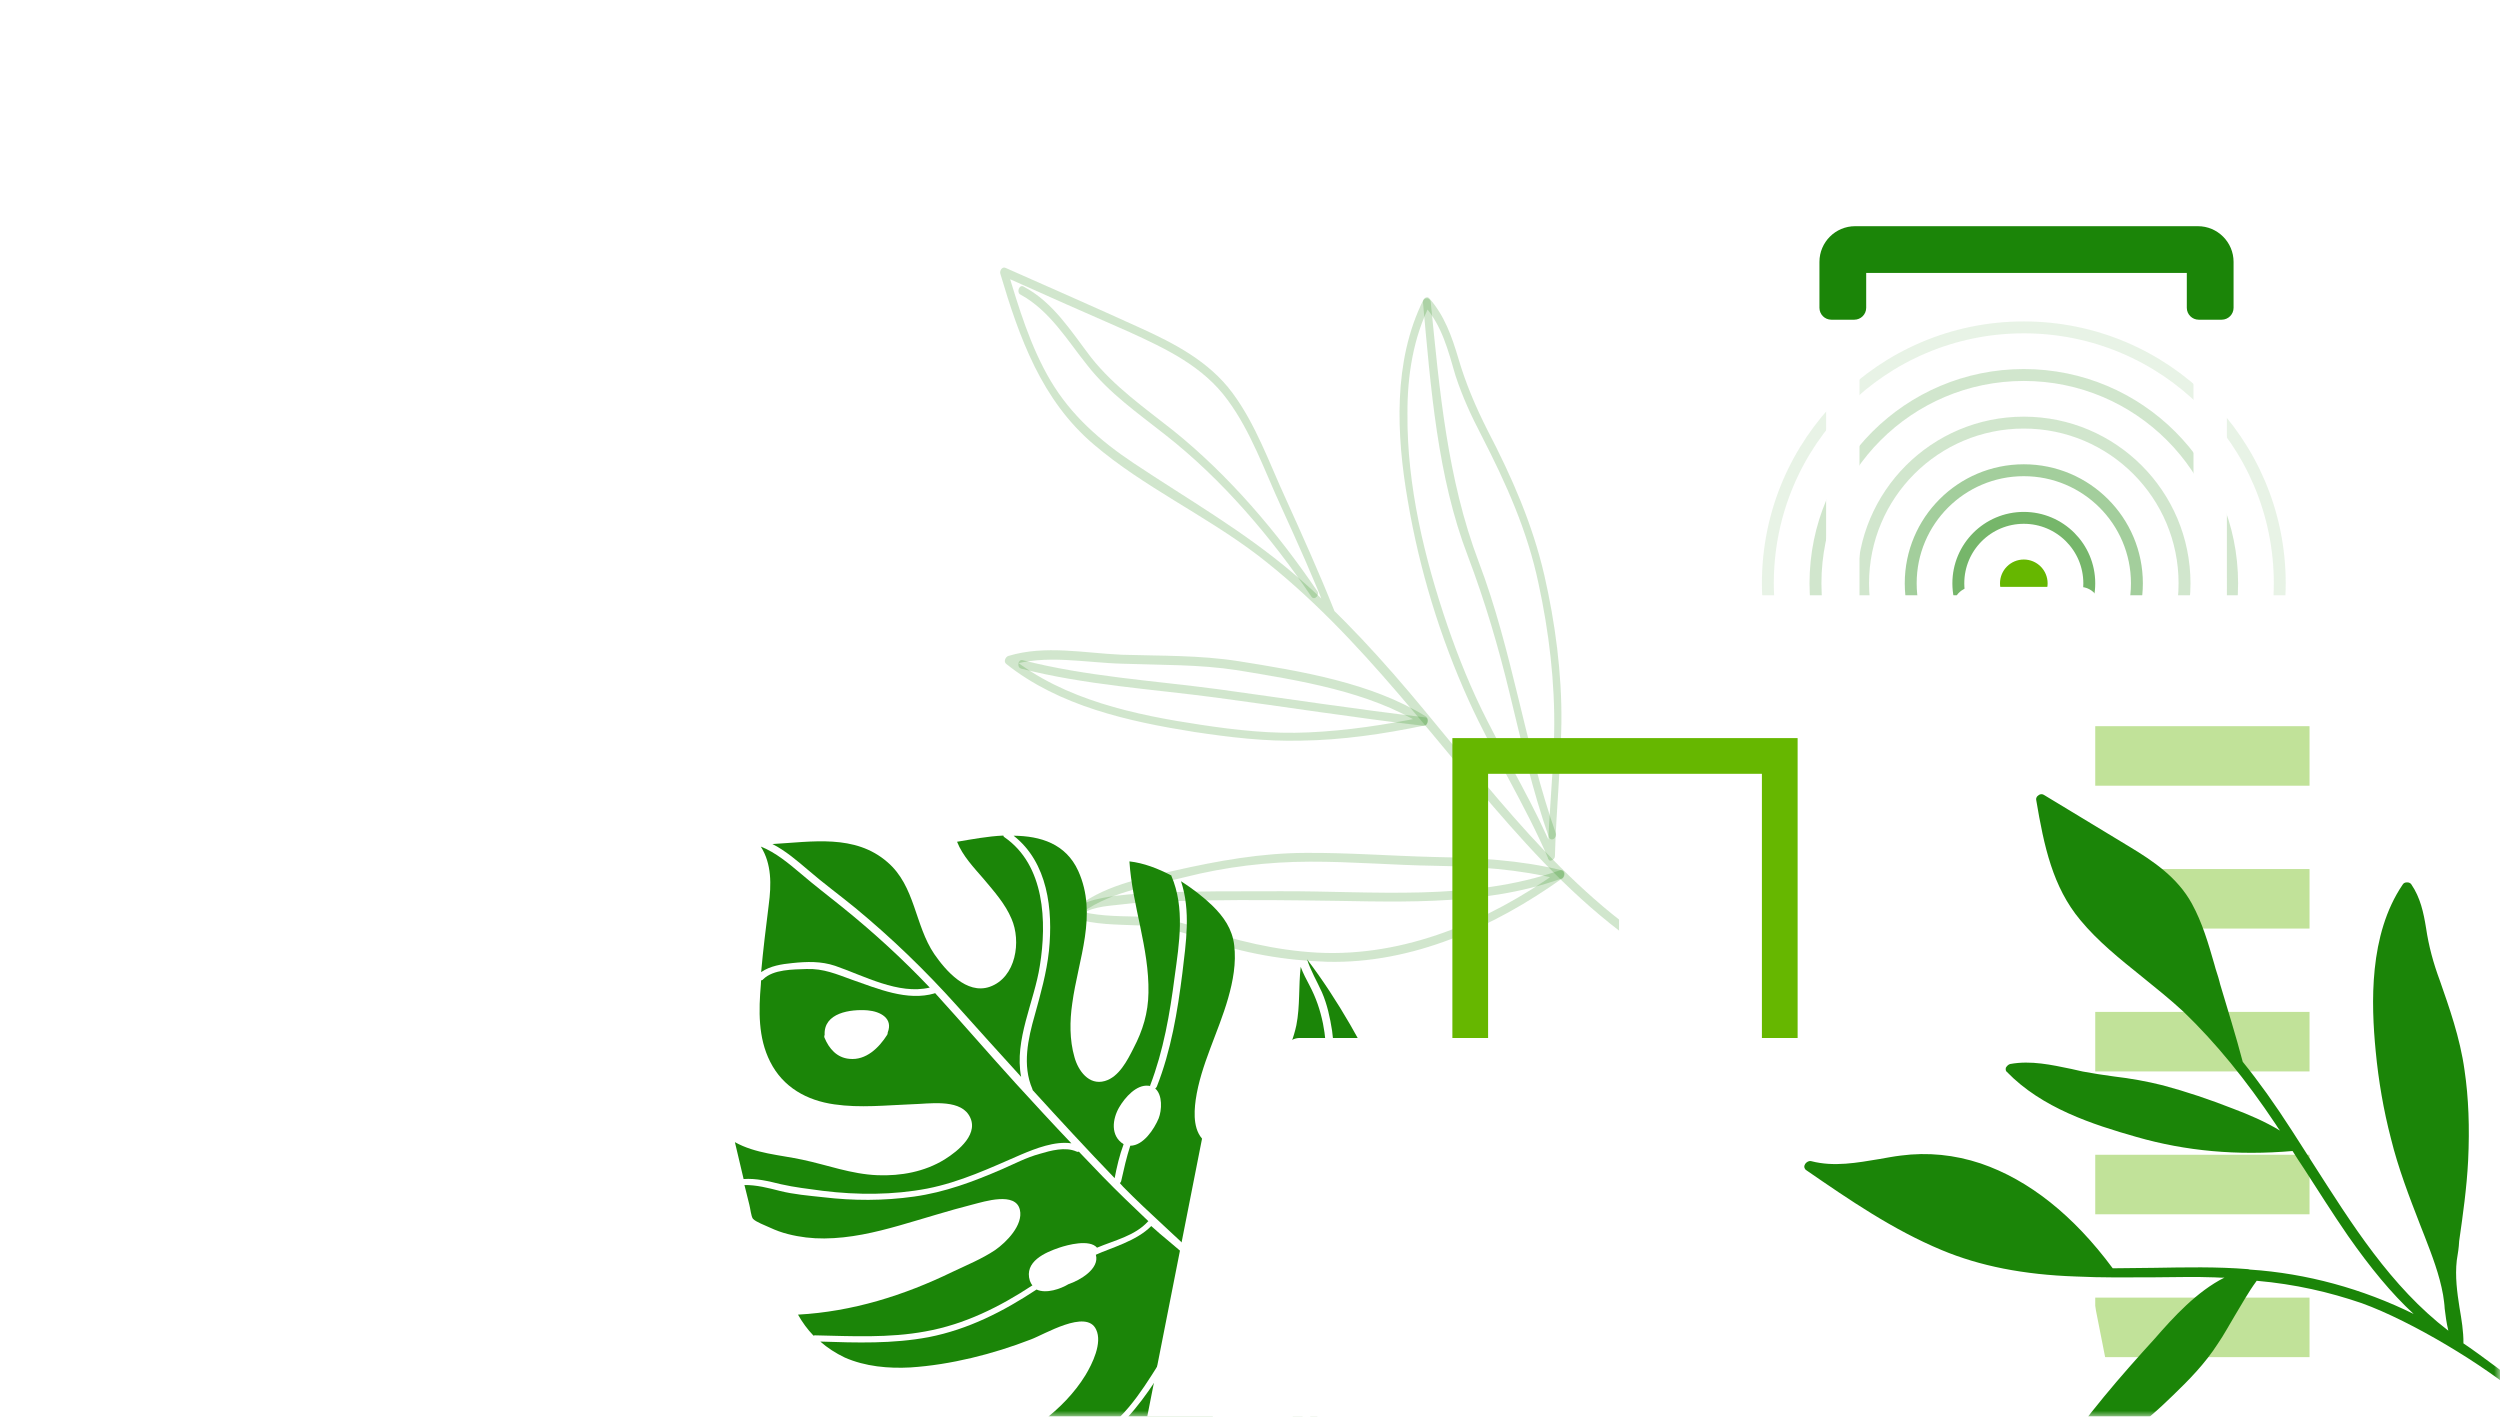 <svg width="210" height="119" viewBox="0 0 210 119" fill="none" xmlns="http://www.w3.org/2000/svg">
<mask id="mask0" mask-type="alpha" maskUnits="userSpaceOnUse" x="0" y="0" width="210" height="119">
<rect width="210" height="119" fill="#C4C4C4"/>
</mask>
<g mask="url(#mask0)">
<circle cx="170" cy="49" r="5.5" stroke="#1B8508" stroke-opacity="0.6"/>
<circle cx="170" cy="49" r="9.5" stroke="#1B8508" stroke-opacity="0.4"/>
<circle cx="170" cy="49" r="13.5" stroke="#1B8508" stroke-opacity="0.2"/>
<circle cx="170" cy="49" r="17.5" stroke="#1B8508" stroke-opacity="0.2"/>
<circle cx="170" cy="49" r="21.5" stroke="#1B8508" stroke-opacity="0.1"/>
<circle cx="170" cy="49" r="2" fill="#66B700"/>
<path d="M141.841 81.097C132.591 76.126 126.235 67.568 119.633 59.648C116.244 55.555 112.688 51.612 108.639 48.165C104.453 44.598 99.783 41.943 95.216 38.895C92.426 37.038 89.974 34.883 88.265 32.007C86.557 29.131 85.574 25.852 84.618 22.67C84.449 22.82 84.343 23.005 84.174 23.154C87.728 24.754 91.331 26.341 94.872 27.892C97.959 29.305 101.06 30.766 103.121 33.6C105.082 36.252 106.223 39.54 107.591 42.507C108.985 45.572 110.38 48.636 111.579 51.753C111.745 52.177 112.237 51.681 112.084 51.305C110.81 48.104 109.403 44.991 107.996 41.878C106.628 38.911 105.499 35.671 103.538 33.019C101.578 30.367 98.672 28.854 95.708 27.512C91.969 25.805 88.194 24.16 84.468 22.502C84.173 22.373 83.96 22.742 84.025 22.985C85.629 28.39 87.499 33.618 91.882 37.34C96.067 40.907 101.233 43.273 105.684 46.665C114.55 53.509 120.709 62.693 128.219 70.891C132.123 75.158 136.448 79.052 141.559 81.797C141.916 81.962 142.149 81.275 141.841 81.097Z" fill="#1B8508" fill-opacity="0.2"/>
<path d="M85.69 24.727C88.19 26.089 89.635 28.566 91.356 30.71C93.177 33.035 95.61 34.727 97.923 36.555C102.672 40.283 106.781 45.121 110.148 50.105C110.411 50.503 110.89 49.958 110.653 49.657C107.299 44.721 103.265 39.968 98.613 36.214C96.163 34.266 93.607 32.503 91.637 30.009C89.952 27.804 88.471 25.388 85.984 24.075C85.614 23.862 85.382 24.549 85.69 24.727Z" fill="#1B8508" fill-opacity="0.2"/>
<path d="M130.563 71.669C128.961 67.827 126.801 64.239 124.92 60.523C123.608 57.958 122.525 55.279 121.589 52.561C119.65 46.881 118.181 40.816 118.226 34.761C118.209 31.588 118.704 28.382 120.133 25.551C119.988 25.59 119.793 25.642 119.647 25.681C121.14 27.365 121.652 29.468 122.26 31.545C122.839 33.317 123.587 34.94 124.444 36.585C126.514 40.615 128.301 44.563 129.243 49.051C130.116 53.088 130.627 57.327 130.551 61.515C130.5 65.018 130.07 68.467 130.019 71.971C129.991 72.448 130.635 72.327 130.615 71.863C130.711 68.139 131.112 64.386 131.159 60.675C131.2 56.549 130.641 52.323 129.719 48.299C128.718 43.983 126.993 40.069 124.949 36.137C123.952 34.165 123.113 32.202 122.479 30.028C121.948 28.242 121.321 26.483 120.052 25.052C119.902 24.884 119.673 24.998 119.566 25.182C116.992 30.352 117.304 36.571 118.251 42.047C119.227 47.828 120.958 53.511 123.379 58.853C125.419 63.358 128.115 67.585 130.071 72.165C130.224 72.541 130.716 72.045 130.563 71.669Z" fill="#1B8508" fill-opacity="0.2"/>
<path d="M119.534 25.451C120.19 32.568 120.731 40.028 123.309 46.734C124.74 50.518 125.866 54.332 126.81 58.246C127.794 62.306 128.729 66.379 130.088 70.286C130.267 70.759 130.798 70.408 130.694 70.019C128.066 62.545 127.042 54.641 124.22 47.219C121.577 40.27 120.913 32.739 120.178 25.331C120.061 24.893 119.465 25.001 119.534 25.451Z" fill="#1B8508" fill-opacity="0.2"/>
<path d="M119.63 60.222C116.419 60.874 113.169 61.38 109.925 61.52C106.84 61.669 103.831 61.33 100.846 60.879C95.364 60.056 89.399 58.79 84.958 55.239C84.913 55.46 84.819 55.693 84.774 55.914C87.845 54.935 91.116 55.673 94.316 55.753C97.576 55.869 100.736 55.804 103.942 56.299C109.119 57.152 114.993 58.078 119.495 60.883C119.865 61.096 120.097 60.409 119.776 60.183C115.213 57.342 109.277 56.38 104.051 55.541C100.735 55.023 97.527 55.101 94.217 54.998C91.054 54.856 87.796 54.166 84.711 55.097C84.468 55.162 84.268 55.581 84.527 55.772C88.969 59.322 94.837 60.614 100.331 61.486C103.317 61.936 106.276 62.289 109.278 62.214C112.755 62.168 116.213 61.658 119.667 60.941C120.02 60.899 120.019 60.117 119.63 60.222Z" fill="#1B8508" fill-opacity="0.2"/>
<path d="M85.779 56.166C91.148 57.54 96.707 57.873 102.162 58.599C107.997 59.38 113.761 60.284 119.57 60.967C119.949 61.022 120.107 60.25 119.692 60.257C113.883 59.574 108.071 58.683 102.285 57.889C96.829 57.163 91.27 56.83 85.901 55.456C85.509 55.352 85.387 56.062 85.779 56.166Z" fill="#1B8508" fill-opacity="0.2"/>
<path d="M131.21 73.111C127.693 72.23 124.053 72.059 120.439 71.986C116.873 71.899 113.256 71.618 109.668 71.642C105.922 71.656 102.344 72.302 98.709 73.12C95.718 73.817 92.542 74.408 90.124 76.462C89.907 76.625 89.914 77.04 90.196 77.12C91.963 77.689 93.83 77.657 95.674 77.736C97.567 77.802 99.308 78.273 101.088 78.89C104.428 80.078 107.977 80.69 111.494 80.79C118.625 80.963 125.505 77.869 131.234 73.781C131.535 73.544 131.317 72.926 130.919 73.189C125.057 77.364 118.005 80.399 110.664 80.022C107.121 79.826 103.775 79.003 100.4 77.876C98.791 77.317 97.213 77.063 95.527 76.994C93.745 76.951 91.975 76.956 90.27 76.423C90.273 76.631 90.338 76.874 90.342 77.081C92.893 74.939 96.412 74.465 99.536 73.68C102.999 72.804 106.483 72.391 110.022 72.381C113.562 72.37 117.082 72.677 120.585 72.728C124.041 72.792 127.535 73.001 130.942 73.859C131.432 73.937 131.602 73.214 131.21 73.111Z" fill="#1B8508" fill-opacity="0.2"/>
<path d="M90.646 77.052C91.303 76.198 92.998 76.109 94.009 75.994C95.471 75.811 96.959 75.725 98.41 75.701C102.131 75.589 105.829 75.588 109.54 75.635C116.742 75.685 124.294 76.266 131.185 73.794C131.512 73.655 131.427 72.948 131.003 73.114C123.529 75.742 115.263 74.831 107.562 74.863C104.023 74.874 100.471 74.836 96.971 74.992C95.532 75.065 94.044 75.151 92.657 75.419C91.818 75.592 90.784 75.817 90.199 76.546C89.985 76.916 90.384 77.434 90.646 77.052Z" fill="#1B8508" fill-opacity="0.2"/>
<g filter="url(#filter0_d)">
<path d="M88.112 79.874C87.912 81.725 87.419 83.461 86.922 85.264C86.348 87.262 85.861 89.497 86.719 91.472C86.717 91.506 86.749 91.541 86.747 91.574C89.007 94.058 91.3 96.543 93.63 98.965C93.815 98.01 94.033 97.057 94.384 96.112C93.257 95.419 93.434 93.998 94.02 92.999C94.496 92.193 95.454 91.081 96.479 91.203C96.512 91.205 96.578 91.208 96.61 91.243C96.612 91.21 96.612 91.21 96.613 91.177C97.737 88.244 98.27 85.147 98.671 82.042C99.056 79.236 99.549 76.269 98.398 73.579L98.4 73.546C97.268 72.952 96.062 72.488 94.872 72.357C95.104 76.061 96.54 79.632 96.47 83.386C96.445 85.081 95.999 86.554 95.22 88.041C94.698 89.078 93.991 90.469 92.808 90.805C91.457 91.197 90.561 89.918 90.256 88.804C89.836 87.351 89.856 85.755 90.067 84.303C90.569 80.572 92.234 76.837 90.571 73.155C89.531 70.87 87.404 70.223 85.144 70.2C88.015 72.451 88.466 76.4 88.112 79.874Z" fill="#1B8508"/>
<path d="M71.844 76.265C74.9 78.792 77.713 81.506 80.379 84.477C82.167 86.47 83.955 88.462 85.776 90.457C85.179 87.365 86.884 84.131 87.346 81.129C87.945 77.436 87.77 72.671 84.372 70.325C84.308 70.288 84.278 70.22 84.28 70.187C82.946 70.248 81.602 70.507 80.393 70.708C80.861 71.897 81.806 72.88 82.619 73.822C83.494 74.867 84.435 75.916 84.966 77.175C85.795 79.05 85.363 82.119 83.126 82.896C81.194 83.557 79.441 81.533 78.485 80.15C76.822 77.699 76.898 74.444 74.546 72.42C71.815 70.044 68.22 70.714 64.884 70.899C65.984 71.458 66.969 72.309 67.891 73.091C69.162 74.191 70.538 75.197 71.844 76.265Z" fill="#1B8508"/>
<path d="M99.319 81.745C98.911 84.982 98.369 88.245 97.174 91.274C97.137 91.338 97.1 91.403 97.032 91.432C97.668 91.966 97.598 93.259 97.328 93.943C96.946 94.854 96.04 96.235 94.942 96.242C94.623 97.222 94.403 98.208 94.183 99.194C94.18 99.26 94.11 99.323 94.073 99.388C94.167 99.493 94.261 99.597 94.356 99.702C96.531 101.916 98.915 103.941 101.124 106.156C101.659 106.717 102.194 107.278 102.696 107.837C102.701 106.507 103.464 105.318 104.386 104.27C104.987 103.604 105.618 103.006 106.218 102.374C107.171 101.361 107.996 100.242 108.628 99.012C109.777 96.846 110.575 94.394 111.071 91.993C111.479 89.986 111.522 87.96 111.13 85.976C110.893 84.832 110.549 83.816 110.006 82.789C109.734 82.275 109.463 81.762 109.259 81.219C109.072 82.838 109.214 84.509 108.894 86.121C108.448 88.226 107.319 90.027 106.19 91.829C105.426 93.051 104.91 94.586 103.922 95.63C103.216 96.391 102.207 96.602 101.31 95.955C100.222 95.164 100.275 93.57 100.439 92.382C100.865 89.445 102.342 86.731 103.163 83.849C103.574 82.407 103.856 80.892 103.671 79.386C103.511 78.047 102.802 77.01 101.822 76.059C101.096 75.355 100.17 74.639 99.205 74.022C100.034 76.528 99.625 79.167 99.319 81.745Z" fill="#1B8508"/>
<path d="M66.537 80.9C67.775 80.768 68.974 80.733 70.15 81.129C72.566 81.959 75.472 83.579 78.1 82.957C75.803 80.537 73.331 78.275 70.718 76.171C69.571 75.244 68.389 74.349 67.276 73.39C66.258 72.537 65.177 71.614 63.907 71.112C64.827 72.559 64.798 74.32 64.574 76.004C64.339 77.888 64.104 79.771 63.935 81.657C64.695 81.133 65.668 80.986 66.537 80.9Z" fill="#1B8508"/>
<path d="M103.149 109.292C103.116 109.29 103.116 109.29 103.081 109.321C101.644 109.443 100.89 110.467 100.068 111.52C99.173 112.702 98.408 113.924 97.61 115.145C96.158 117.395 94.643 119.574 92.366 121.081C90.435 122.34 88.158 123.248 85.879 123.557C83.501 123.86 81.095 123.464 78.721 123.701C81.649 125.523 85.03 126.338 88.501 126.127C91.837 125.941 95.644 125.05 98.347 123.034C99.908 121.855 101.158 120.26 102.116 118.549C102.593 117.71 103.008 116.801 103.355 115.922C103.545 115.5 103.702 115.043 103.86 114.586C103.978 114.259 104.036 113.797 104.249 113.542C104.534 113.192 105.009 113.018 105.432 113.207C106.018 113.438 106.299 114.385 106.604 114.9C107.538 116.681 108.405 118.49 109.203 120.33C110.031 122.237 110.793 124.141 111.553 126.078C112.17 127.575 112.917 129.145 113.326 130.797C113.532 130.675 113.74 130.52 113.913 130.396C112.063 124.642 109.809 118.965 106.527 113.865C105.517 112.247 104.369 110.722 103.149 109.292Z" fill="#1B8508"/>
<path d="M111.04 83.345C111.484 84.366 111.723 85.477 111.896 86.584C112.474 90.64 111.235 95.096 109.409 98.722C108.402 100.73 106.988 102.283 105.437 103.895C104.203 105.192 102.886 106.784 103.448 108.677C108.669 114.847 111.925 122.274 114.434 129.993C114.677 129.807 114.92 129.62 115.163 129.434C114.26 127.057 113.36 124.647 112.321 122.329C111.164 119.738 109.767 117.301 108.267 114.892C107.442 113.55 106.351 112.193 105.765 110.732C105.471 110.017 105.405 108.783 106.47 108.774C107.002 108.77 107.524 108.964 108.056 108.96C108.589 108.955 109.088 108.949 109.624 108.878C110.628 108.766 111.639 108.522 112.594 108.075C114.369 107.24 115.714 105.749 116.605 104.035C117.608 102.093 118.226 99.898 118.11 97.73C117.99 95.661 117.298 93.695 116.433 91.852C114.582 87.96 112.432 84.052 109.793 80.583C110.105 81.564 110.624 82.424 111.04 83.345Z" fill="#1B8508"/>
<path d="M91.17 115.528C90.259 117.009 88.991 118.304 87.603 119.359C85.347 121.1 82.665 122.119 79.985 123.071C81.984 123.013 84 123.255 85.976 122.996C88.623 122.641 91.282 121.454 93.304 119.735C95.534 117.86 96.877 115.172 98.504 112.765C99.591 111.128 100.726 109.194 102.743 108.804C101.771 107.721 100.765 106.635 99.723 105.614C98.775 104.698 97.655 103.872 96.705 102.989C95.473 104.253 93.279 104.833 92.052 105.398C92.387 106.58 90.704 107.554 89.756 107.868C89.102 108.265 87.882 108.698 87.07 108.321C84.276 110.166 81.335 111.669 78.007 112.321C74.982 112.888 71.961 112.791 68.906 112.692C69.51 113.224 70.184 113.66 70.962 114.034C72.684 114.793 74.637 114.965 76.472 114.865C79.843 114.648 83.418 113.744 86.577 112.519C87.697 112.114 91.275 109.913 92.077 111.686C92.615 112.812 91.755 114.562 91.17 115.528Z" fill="#1B8508"/>
<path d="M77.733 111.84C81.025 111.253 83.965 109.783 86.724 107.97C86.629 107.865 86.57 107.729 86.511 107.593C86 105.968 87.805 105.201 88.991 104.8C89.668 104.571 91.525 104.072 92.15 104.805C93.614 104.186 95.33 103.813 96.427 102.608C96.427 102.608 96.46 102.61 96.462 102.577C95.165 101.343 93.868 100.108 92.608 98.809C91.947 98.108 91.285 97.441 90.624 96.74C90.556 96.769 90.49 96.766 90.425 96.729C89.484 96.312 88.268 96.645 87.322 96.927C86.207 97.232 85.18 97.775 84.158 98.219C81.774 99.254 79.364 100.154 76.783 100.513C74.236 100.874 71.675 100.869 69.131 100.565C67.907 100.432 66.682 100.332 65.501 100.035C64.517 99.783 63.532 99.53 62.534 99.542C62.671 100.082 62.806 100.654 62.944 101.194C63.027 101.498 63.09 102.167 63.245 102.375C63.496 102.654 64.28 102.929 64.669 103.117C65.155 103.343 65.677 103.537 66.202 103.666C67.186 103.918 68.211 104.04 69.242 104.03C71.405 104.014 73.494 103.528 75.554 102.941C77.615 102.355 79.646 101.7 81.703 101.179C82.681 100.933 85.322 100.078 85.67 101.627C85.967 102.907 84.524 104.358 83.591 105.006C82.487 105.745 81.194 106.274 80 106.841C75.935 108.816 71.603 110.178 67.033 110.429C67.397 111.081 67.831 111.67 68.335 112.196C68.368 112.198 68.403 112.166 68.436 112.168C71.558 112.237 74.676 112.406 77.733 111.84Z" fill="#1B8508"/>
<path d="M69.126 100.032C72.034 100.389 75.028 100.385 77.884 99.841C80.674 99.294 83.2 98.1 85.789 96.977C86.98 96.476 88.612 95.832 89.997 96.04C88.423 94.392 86.885 92.712 85.346 91.032C83.054 88.513 80.833 85.932 78.541 83.413L78.506 83.444C76.208 84.118 73.738 83.053 71.583 82.304C70.278 81.835 69.174 81.343 67.741 81.398C66.641 81.438 64.946 81.413 64.102 82.265C64.065 82.33 63.999 82.326 63.93 82.356C63.925 82.455 63.92 82.555 63.913 82.687C63.728 84.872 63.67 87.164 64.692 89.182C65.772 91.336 67.775 92.442 70.085 92.767C72.263 93.084 74.472 92.838 76.638 92.756C77.97 92.728 80.455 92.297 81.348 93.61C82.395 95.163 80.483 96.689 79.347 97.393C77.661 98.432 75.679 98.791 73.721 98.718C71.497 98.631 69.51 97.858 67.373 97.409C65.498 97.009 63.442 96.897 61.731 95.94C61.946 96.883 62.193 97.861 62.408 98.804C62.437 98.872 62.432 98.971 62.461 99.039C63.53 98.964 64.547 99.219 65.598 99.475C66.748 99.737 67.905 99.866 69.126 100.032ZM71.356 88.944C70.297 88.854 69.64 88.086 69.258 87.168C69.228 87.099 69.233 87 69.27 86.935C69.172 85.067 71.45 84.758 72.874 84.869C73.967 84.961 75.033 85.551 74.57 86.724C74.566 86.79 74.563 86.856 74.526 86.921C73.835 88.014 72.746 89.086 71.356 88.944Z" fill="#1B8508"/>
</g>
<g filter="url(#filter1_d)">
<rect x="153.394" y="22.928" width="2.805" height="31.982" fill="white"/>
</g>
<g filter="url(#filter2_d)">
<rect x="184.253" y="22.928" width="2.805" height="31.982" fill="white"/>
</g>
<g filter="url(#filter3_d)">
<path fill-rule="evenodd" clip-rule="evenodd" d="M176.082 50H192C198.627 50 204 55.373 204 62V130C204 136.627 198.627 142 192 142H148C141.373 142 136 136.627 136 130V62C136 55.373 141.373 50 148 50H164.37C164.676 49.575 165.174 49.299 165.738 49.299H174.715C175.278 49.299 175.777 49.575 176.082 50Z" fill="white"/>
</g>
<g filter="url(#filter4_d)">
<rect x="142" y="57" width="56" height="79" fill="white"/>
</g>
<g filter="url(#filter5_d)">
<path fill-rule="evenodd" clip-rule="evenodd" d="M155.833 19C154.176 19 152.833 20.343 152.833 22V22.928H187.62V22C187.62 20.343 186.277 19 184.62 19H155.833ZM152.833 22.928H156.76V25.855C156.76 26.407 156.312 26.855 155.76 26.855H153.833C153.28 26.855 152.833 26.407 152.833 25.855V22.928ZM183.692 25.855V22.928H187.62V25.855C187.62 26.407 187.172 26.855 186.62 26.855H184.692C184.14 26.855 183.692 26.407 183.692 25.855Z" fill="#1B8508"/>
</g>
<g filter="url(#filter6_d)">
<rect x="196" y="83" width="9" height="52" transform="rotate(90 196 83)" fill="white"/>
</g>
<g filter="url(#filter7_d)">
<rect x="196" y="71" width="9" height="52" transform="rotate(90 196 71)" fill="white"/>
</g>
<g filter="url(#filter8_d)">
<rect x="196" y="59" width="9" height="52" transform="rotate(90 196 59)" fill="white"/>
</g>
<g filter="url(#filter9_d)">
<rect x="194" y="61" width="5" height="18" transform="rotate(90 194 61)" fill="#66B700" fill-opacity="0.4"/>
</g>
<g filter="url(#filter10_d)">
<rect x="194" y="73" width="5" height="18" transform="rotate(90 194 73)" fill="#66B700" fill-opacity="0.4"/>
</g>
<g filter="url(#filter11_d)">
<rect x="194" y="85" width="5" height="18" transform="rotate(90 194 85)" fill="#66B700" fill-opacity="0.4"/>
</g>
<g filter="url(#filter12_d)">
<rect x="196" y="95" width="9" height="52" transform="rotate(90 196 95)" fill="white"/>
</g>
<g filter="url(#filter13_d)">
<rect x="194" y="97" width="5" height="18" transform="rotate(90 194 97)" fill="#66B700" fill-opacity="0.4"/>
</g>
<g filter="url(#filter14_d)">
<rect x="196" y="107" width="9" height="52" transform="rotate(90 196 107)" fill="white"/>
</g>
<g filter="url(#filter15_d)">
<rect x="194" y="109" width="5" height="18" transform="rotate(90 194 109)" fill="#66B700" fill-opacity="0.4"/>
</g>
<g filter="url(#filter16_d)">
<rect x="123.5" y="63.5" width="26" height="31" stroke="#66B700" stroke-width="3"/>
</g>
<g filter="url(#filter17_d)">
<path fill-rule="evenodd" clip-rule="evenodd" d="M109.179 87.19C108.427 87.19 107.817 87.8 107.817 88.552H165.687C165.687 87.8 165.077 87.19 164.325 87.19H109.179ZM106.481 88.552C104.092 88.552 102.037 90.241 101.575 92.585L95.192 124.956C93.974 131.136 98.704 136.89 105.003 136.89H169.181C175.481 136.89 180.211 131.136 178.992 124.956L172.609 92.585C172.147 90.241 170.092 88.552 167.704 88.552H106.481Z" fill="white"/>
</g>
<g filter="url(#filter18_d)">
<path d="M105.775 106.934H168.07L173.176 132.805H101.009L105.775 106.934Z" fill="white"/>
</g>
<g filter="url(#filter19_d)">
<path d="M173.106 123.312C173.273 123.234 173.483 123.182 173.65 123.104C174.265 122.878 174.853 122.697 175.476 122.357C176.293 121.896 177.303 121.313 178.244 120.747C179.913 119.667 181.374 118.341 182.544 117.197C183.837 115.949 185.21 114.57 186.313 112.848C186.807 112.131 187.239 111.318 187.689 110.574C188.272 109.613 188.863 108.537 189.533 107.628L189.56 107.585C192.793 107.869 195.674 108.538 198.396 109.47C202.562 110.977 208.698 114.664 212 117.5C212.203 117.264 212.297 117.236 212.5 117C211.469 116.137 208.081 113.602 206.928 112.844C206.94 111.836 206.769 110.836 206.598 109.836C206.401 108.582 206.214 107.214 206.369 105.873C206.458 105.33 206.548 104.787 206.568 104.261C206.884 102.063 207.209 99.75 207.323 97.489C207.457 94.703 207.362 92.195 207.021 89.898C206.646 87.162 205.71 84.564 204.947 82.369C204.401 80.903 204.013 79.473 203.791 77.965C203.577 76.64 203.31 75.403 202.552 74.287C202.491 74.191 202.36 74.111 202.176 74.119C201.992 74.127 201.895 74.188 201.816 74.319C198.977 78.515 199.172 84.309 199.559 88.308C199.795 90.78 200.214 93.245 200.844 95.657C201.448 98.114 202.376 100.528 203.287 102.872L203.686 103.89C204.293 105.453 204.918 107.086 205.217 108.761C205.277 109.156 205.337 109.55 205.353 109.919C205.421 110.497 205.506 111.146 205.661 111.778C200.803 108.06 197.537 102.796 194.28 97.717C193.688 96.821 193.122 95.88 192.529 94.984C191.083 92.734 189.724 90.836 188.39 89.191C187.811 86.989 187.119 84.778 186.488 82.663L186.436 82.452C186.315 81.961 186.124 81.487 186.004 80.995C185.502 79.258 185.001 77.52 184.122 75.913C182.904 73.682 180.815 72.297 178.935 71.159C177.318 70.18 175.656 69.174 174.039 68.194L171.678 66.765C171.547 66.685 171.363 66.693 171.24 66.798C171.213 66.842 171.143 66.859 171.117 66.903C171.064 66.99 171.011 67.078 171.045 67.218C171.696 71.077 172.427 74.507 174.747 77.286C176.23 79.08 178.082 80.56 179.89 82.014C181.052 82.956 182.302 83.952 183.411 84.982C186.091 87.561 188.638 90.656 191.173 94.461C191.295 94.655 191.417 94.848 191.521 94.971C190.254 94.204 188.924 93.637 187.611 93.141C185.633 92.362 183.646 91.696 181.694 91.171C180.346 90.833 178.944 90.582 177.604 90.427C176.719 90.31 175.791 90.166 174.932 90.004C174.617 89.933 174.302 89.862 173.987 89.79C172.34 89.451 170.606 89.058 168.861 89.375C168.72 89.41 168.597 89.514 168.491 89.689C168.456 89.847 168.49 89.987 168.578 90.04C171.519 93.076 175.764 94.452 179.485 95.51C183.609 96.692 187.911 97.086 192.575 96.685C192.88 97.168 193.185 97.651 193.533 98.161C194.735 100.024 195.954 101.957 197.227 103.803C199.118 106.501 200.871 108.638 202.748 110.373C198.471 108.26 193.76 106.962 188.994 106.644L188.836 106.609C186.216 106.396 183.552 106.456 180.957 106.498C179.809 106.52 178.617 106.515 177.468 106.536C174.182 102.097 170.434 99.11 166.373 97.727C164.185 96.999 161.933 96.771 159.662 97.068C159.083 97.136 158.408 97.265 157.873 97.359C156.013 97.667 154.057 98.036 152.148 97.538C151.947 97.475 151.657 97.658 151.595 97.86C151.516 97.991 151.567 98.201 151.742 98.307C155.326 100.776 158.997 103.298 163.1 105.006C166.294 106.342 169.972 107.076 174.363 107.225C176.51 107.33 178.736 107.304 180.892 107.295C182.567 107.293 184.337 107.23 186.029 107.299C186.327 107.3 186.598 107.345 186.852 107.319C184.534 108.484 182.57 110.641 181.003 112.441C178.159 115.558 175.201 118.964 172.696 122.706C172.617 122.837 172.625 123.021 172.703 123.188C172.781 123.355 172.939 123.39 173.106 123.312Z" fill="#1B8508"/>
</g>
</g>
<defs>
<filter id="filter0_d" x="55.528" y="63.142" width="69.541" height="73.686" filterUnits="userSpaceOnUse" color-interpolation-filters="sRGB">
<feFlood flood-opacity="0" result="BackgroundImageFix"/>
<feColorMatrix in="SourceAlpha" type="matrix" values="0 0 0 0 0 0 0 0 0 0 0 0 0 0 0 0 0 0 127 0"/>
<feOffset/>
<feGaussianBlur stdDeviation="3"/>
<feColorMatrix type="matrix" values="0 0 0 0 0 0 0 0 0 0 0 0 0 0 0 0 0 0 0.16 0"/>
<feBlend mode="normal" in2="BackgroundImageFix" result="effect1_dropShadow"/>
<feBlend mode="normal" in="SourceGraphic" in2="effect1_dropShadow" result="shape"/>
</filter>
<filter id="filter1_d" x="141.394" y="10.928" width="26.805" height="55.982" filterUnits="userSpaceOnUse" color-interpolation-filters="sRGB">
<feFlood flood-opacity="0" result="BackgroundImageFix"/>
<feColorMatrix in="SourceAlpha" type="matrix" values="0 0 0 0 0 0 0 0 0 0 0 0 0 0 0 0 0 0 127 0"/>
<feOffset/>
<feGaussianBlur stdDeviation="6"/>
<feColorMatrix type="matrix" values="0 0 0 0 0 0 0 0 0 0 0 0 0 0 0 0 0 0 0.06 0"/>
<feBlend mode="normal" in2="BackgroundImageFix" result="effect1_dropShadow"/>
<feBlend mode="normal" in="SourceGraphic" in2="effect1_dropShadow" result="shape"/>
</filter>
<filter id="filter2_d" x="172.253" y="10.928" width="26.805" height="55.982" filterUnits="userSpaceOnUse" color-interpolation-filters="sRGB">
<feFlood flood-opacity="0" result="BackgroundImageFix"/>
<feColorMatrix in="SourceAlpha" type="matrix" values="0 0 0 0 0 0 0 0 0 0 0 0 0 0 0 0 0 0 127 0"/>
<feOffset/>
<feGaussianBlur stdDeviation="6"/>
<feColorMatrix type="matrix" values="0 0 0 0 0 0 0 0 0 0 0 0 0 0 0 0 0 0 0.06 0"/>
<feBlend mode="normal" in2="BackgroundImageFix" result="effect1_dropShadow"/>
<feBlend mode="normal" in="SourceGraphic" in2="effect1_dropShadow" result="shape"/>
</filter>
<filter id="filter3_d" x="124" y="37.299" width="92" height="116.701" filterUnits="userSpaceOnUse" color-interpolation-filters="sRGB">
<feFlood flood-opacity="0" result="BackgroundImageFix"/>
<feColorMatrix in="SourceAlpha" type="matrix" values="0 0 0 0 0 0 0 0 0 0 0 0 0 0 0 0 0 0 127 0"/>
<feOffset/>
<feGaussianBlur stdDeviation="6"/>
<feColorMatrix type="matrix" values="0 0 0 0 0 0 0 0 0 0 0 0 0 0 0 0 0 0 0.06 0"/>
<feBlend mode="normal" in2="BackgroundImageFix" result="effect1_dropShadow"/>
<feBlend mode="normal" in="SourceGraphic" in2="effect1_dropShadow" result="shape"/>
</filter>
<filter id="filter4_d" x="130" y="45" width="80" height="103" filterUnits="userSpaceOnUse" color-interpolation-filters="sRGB">
<feFlood flood-opacity="0" result="BackgroundImageFix"/>
<feColorMatrix in="SourceAlpha" type="matrix" values="0 0 0 0 0 0 0 0 0 0 0 0 0 0 0 0 0 0 127 0"/>
<feOffset/>
<feGaussianBlur stdDeviation="6"/>
<feColorMatrix type="matrix" values="0 0 0 0 0 0 0 0 0 0 0 0 0 0 0 0 0 0 0.06 0"/>
<feBlend mode="normal" in2="BackgroundImageFix" result="effect1_dropShadow"/>
<feBlend mode="normal" in="SourceGraphic" in2="effect1_dropShadow" result="shape"/>
</filter>
<filter id="filter5_d" x="140.833" y="7" width="58.787" height="31.855" filterUnits="userSpaceOnUse" color-interpolation-filters="sRGB">
<feFlood flood-opacity="0" result="BackgroundImageFix"/>
<feColorMatrix in="SourceAlpha" type="matrix" values="0 0 0 0 0 0 0 0 0 0 0 0 0 0 0 0 0 0 127 0"/>
<feOffset/>
<feGaussianBlur stdDeviation="6"/>
<feColorMatrix type="matrix" values="0 0 0 0 0 0 0 0 0 0 0 0 0 0 0 0 0 0 0.06 0"/>
<feBlend mode="normal" in2="BackgroundImageFix" result="effect1_dropShadow"/>
<feBlend mode="normal" in="SourceGraphic" in2="effect1_dropShadow" result="shape"/>
</filter>
<filter id="filter6_d" x="132" y="71" width="76" height="33" filterUnits="userSpaceOnUse" color-interpolation-filters="sRGB">
<feFlood flood-opacity="0" result="BackgroundImageFix"/>
<feColorMatrix in="SourceAlpha" type="matrix" values="0 0 0 0 0 0 0 0 0 0 0 0 0 0 0 0 0 0 127 0"/>
<feOffset/>
<feGaussianBlur stdDeviation="6"/>
<feColorMatrix type="matrix" values="0 0 0 0 0 0 0 0 0 0 0 0 0 0 0 0 0 0 0.06 0"/>
<feBlend mode="normal" in2="BackgroundImageFix" result="effect1_dropShadow"/>
<feBlend mode="normal" in="SourceGraphic" in2="effect1_dropShadow" result="shape"/>
</filter>
<filter id="filter7_d" x="132" y="59" width="76" height="33" filterUnits="userSpaceOnUse" color-interpolation-filters="sRGB">
<feFlood flood-opacity="0" result="BackgroundImageFix"/>
<feColorMatrix in="SourceAlpha" type="matrix" values="0 0 0 0 0 0 0 0 0 0 0 0 0 0 0 0 0 0 127 0"/>
<feOffset/>
<feGaussianBlur stdDeviation="6"/>
<feColorMatrix type="matrix" values="0 0 0 0 0 0 0 0 0 0 0 0 0 0 0 0 0 0 0.06 0"/>
<feBlend mode="normal" in2="BackgroundImageFix" result="effect1_dropShadow"/>
<feBlend mode="normal" in="SourceGraphic" in2="effect1_dropShadow" result="shape"/>
</filter>
<filter id="filter8_d" x="132" y="47" width="76" height="33" filterUnits="userSpaceOnUse" color-interpolation-filters="sRGB">
<feFlood flood-opacity="0" result="BackgroundImageFix"/>
<feColorMatrix in="SourceAlpha" type="matrix" values="0 0 0 0 0 0 0 0 0 0 0 0 0 0 0 0 0 0 127 0"/>
<feOffset/>
<feGaussianBlur stdDeviation="6"/>
<feColorMatrix type="matrix" values="0 0 0 0 0 0 0 0 0 0 0 0 0 0 0 0 0 0 0.06 0"/>
<feBlend mode="normal" in2="BackgroundImageFix" result="effect1_dropShadow"/>
<feBlend mode="normal" in="SourceGraphic" in2="effect1_dropShadow" result="shape"/>
</filter>
<filter id="filter9_d" x="164" y="49" width="42" height="29" filterUnits="userSpaceOnUse" color-interpolation-filters="sRGB">
<feFlood flood-opacity="0" result="BackgroundImageFix"/>
<feColorMatrix in="SourceAlpha" type="matrix" values="0 0 0 0 0 0 0 0 0 0 0 0 0 0 0 0 0 0 127 0"/>
<feOffset/>
<feGaussianBlur stdDeviation="6"/>
<feColorMatrix type="matrix" values="0 0 0 0 0 0 0 0 0 0 0 0 0 0 0 0 0 0 0.06 0"/>
<feBlend mode="normal" in2="BackgroundImageFix" result="effect1_dropShadow"/>
<feBlend mode="normal" in="SourceGraphic" in2="effect1_dropShadow" result="shape"/>
</filter>
<filter id="filter10_d" x="164" y="61" width="42" height="29" filterUnits="userSpaceOnUse" color-interpolation-filters="sRGB">
<feFlood flood-opacity="0" result="BackgroundImageFix"/>
<feColorMatrix in="SourceAlpha" type="matrix" values="0 0 0 0 0 0 0 0 0 0 0 0 0 0 0 0 0 0 127 0"/>
<feOffset/>
<feGaussianBlur stdDeviation="6"/>
<feColorMatrix type="matrix" values="0 0 0 0 0 0 0 0 0 0 0 0 0 0 0 0 0 0 0.06 0"/>
<feBlend mode="normal" in2="BackgroundImageFix" result="effect1_dropShadow"/>
<feBlend mode="normal" in="SourceGraphic" in2="effect1_dropShadow" result="shape"/>
</filter>
<filter id="filter11_d" x="164" y="73" width="42" height="29" filterUnits="userSpaceOnUse" color-interpolation-filters="sRGB">
<feFlood flood-opacity="0" result="BackgroundImageFix"/>
<feColorMatrix in="SourceAlpha" type="matrix" values="0 0 0 0 0 0 0 0 0 0 0 0 0 0 0 0 0 0 127 0"/>
<feOffset/>
<feGaussianBlur stdDeviation="6"/>
<feColorMatrix type="matrix" values="0 0 0 0 0 0 0 0 0 0 0 0 0 0 0 0 0 0 0.06 0"/>
<feBlend mode="normal" in2="BackgroundImageFix" result="effect1_dropShadow"/>
<feBlend mode="normal" in="SourceGraphic" in2="effect1_dropShadow" result="shape"/>
</filter>
<filter id="filter12_d" x="132" y="83" width="76" height="33" filterUnits="userSpaceOnUse" color-interpolation-filters="sRGB">
<feFlood flood-opacity="0" result="BackgroundImageFix"/>
<feColorMatrix in="SourceAlpha" type="matrix" values="0 0 0 0 0 0 0 0 0 0 0 0 0 0 0 0 0 0 127 0"/>
<feOffset/>
<feGaussianBlur stdDeviation="6"/>
<feColorMatrix type="matrix" values="0 0 0 0 0 0 0 0 0 0 0 0 0 0 0 0 0 0 0.06 0"/>
<feBlend mode="normal" in2="BackgroundImageFix" result="effect1_dropShadow"/>
<feBlend mode="normal" in="SourceGraphic" in2="effect1_dropShadow" result="shape"/>
</filter>
<filter id="filter13_d" x="164" y="85" width="42" height="29" filterUnits="userSpaceOnUse" color-interpolation-filters="sRGB">
<feFlood flood-opacity="0" result="BackgroundImageFix"/>
<feColorMatrix in="SourceAlpha" type="matrix" values="0 0 0 0 0 0 0 0 0 0 0 0 0 0 0 0 0 0 127 0"/>
<feOffset/>
<feGaussianBlur stdDeviation="6"/>
<feColorMatrix type="matrix" values="0 0 0 0 0 0 0 0 0 0 0 0 0 0 0 0 0 0 0.06 0"/>
<feBlend mode="normal" in2="BackgroundImageFix" result="effect1_dropShadow"/>
<feBlend mode="normal" in="SourceGraphic" in2="effect1_dropShadow" result="shape"/>
</filter>
<filter id="filter14_d" x="132" y="95" width="76" height="33" filterUnits="userSpaceOnUse" color-interpolation-filters="sRGB">
<feFlood flood-opacity="0" result="BackgroundImageFix"/>
<feColorMatrix in="SourceAlpha" type="matrix" values="0 0 0 0 0 0 0 0 0 0 0 0 0 0 0 0 0 0 127 0"/>
<feOffset/>
<feGaussianBlur stdDeviation="6"/>
<feColorMatrix type="matrix" values="0 0 0 0 0 0 0 0 0 0 0 0 0 0 0 0 0 0 0.06 0"/>
<feBlend mode="normal" in2="BackgroundImageFix" result="effect1_dropShadow"/>
<feBlend mode="normal" in="SourceGraphic" in2="effect1_dropShadow" result="shape"/>
</filter>
<filter id="filter15_d" x="164" y="97" width="42" height="29" filterUnits="userSpaceOnUse" color-interpolation-filters="sRGB">
<feFlood flood-opacity="0" result="BackgroundImageFix"/>
<feColorMatrix in="SourceAlpha" type="matrix" values="0 0 0 0 0 0 0 0 0 0 0 0 0 0 0 0 0 0 127 0"/>
<feOffset/>
<feGaussianBlur stdDeviation="6"/>
<feColorMatrix type="matrix" values="0 0 0 0 0 0 0 0 0 0 0 0 0 0 0 0 0 0 0.06 0"/>
<feBlend mode="normal" in2="BackgroundImageFix" result="effect1_dropShadow"/>
<feBlend mode="normal" in="SourceGraphic" in2="effect1_dropShadow" result="shape"/>
</filter>
<filter id="filter16_d" x="110" y="50" width="53" height="58" filterUnits="userSpaceOnUse" color-interpolation-filters="sRGB">
<feFlood flood-opacity="0" result="BackgroundImageFix"/>
<feColorMatrix in="SourceAlpha" type="matrix" values="0 0 0 0 0 0 0 0 0 0 0 0 0 0 0 0 0 0 127 0"/>
<feOffset/>
<feGaussianBlur stdDeviation="6"/>
<feColorMatrix type="matrix" values="0 0 0 0 0 0 0 0 0 0 0 0 0 0 0 0 0 0 0.06 0"/>
<feBlend mode="normal" in2="BackgroundImageFix" result="effect1_dropShadow"/>
<feBlend mode="normal" in="SourceGraphic" in2="effect1_dropShadow" result="shape"/>
</filter>
<filter id="filter17_d" x="83" y="75.19" width="108.185" height="73.7" filterUnits="userSpaceOnUse" color-interpolation-filters="sRGB">
<feFlood flood-opacity="0" result="BackgroundImageFix"/>
<feColorMatrix in="SourceAlpha" type="matrix" values="0 0 0 0 0 0 0 0 0 0 0 0 0 0 0 0 0 0 127 0"/>
<feOffset/>
<feGaussianBlur stdDeviation="6"/>
<feColorMatrix type="matrix" values="0 0 0 0 0 0 0 0 0 0 0 0 0 0 0 0 0 0 0.06 0"/>
<feBlend mode="normal" in2="BackgroundImageFix" result="effect1_dropShadow"/>
<feBlend mode="normal" in="SourceGraphic" in2="effect1_dropShadow" result="shape"/>
</filter>
<filter id="filter18_d" x="89.009" y="94.934" width="96.167" height="49.871" filterUnits="userSpaceOnUse" color-interpolation-filters="sRGB">
<feFlood flood-opacity="0" result="BackgroundImageFix"/>
<feColorMatrix in="SourceAlpha" type="matrix" values="0 0 0 0 0 0 0 0 0 0 0 0 0 0 0 0 0 0 127 0"/>
<feOffset/>
<feGaussianBlur stdDeviation="6"/>
<feColorMatrix type="matrix" values="0 0 0 0 0 0 0 0 0 0 0 0 0 0 0 0 0 0 0.06 0"/>
<feBlend mode="normal" in2="BackgroundImageFix" result="effect1_dropShadow"/>
<feBlend mode="normal" in="SourceGraphic" in2="effect1_dropShadow" result="shape"/>
</filter>
<filter id="filter19_d" x="134" y="46" width="106.773" height="105.206" filterUnits="userSpaceOnUse" color-interpolation-filters="sRGB">
<feFlood flood-opacity="0" result="BackgroundImageFix"/>
<feColorMatrix in="SourceAlpha" type="matrix" values="0 0 0 0 0 0 0 0 0 0 0 0 0 0 0 0 0 0 127 0"/>
<feOffset/>
<feGaussianBlur stdDeviation="6"/>
<feColorMatrix type="matrix" values="0 0 0 0 0 0 0 0 0 0 0 0 0 0 0 0 0 0 0.15 0"/>
<feBlend mode="normal" in2="BackgroundImageFix" result="effect1_dropShadow"/>
<feBlend mode="normal" in="SourceGraphic" in2="effect1_dropShadow" result="shape"/>
</filter>
</defs>
</svg>
